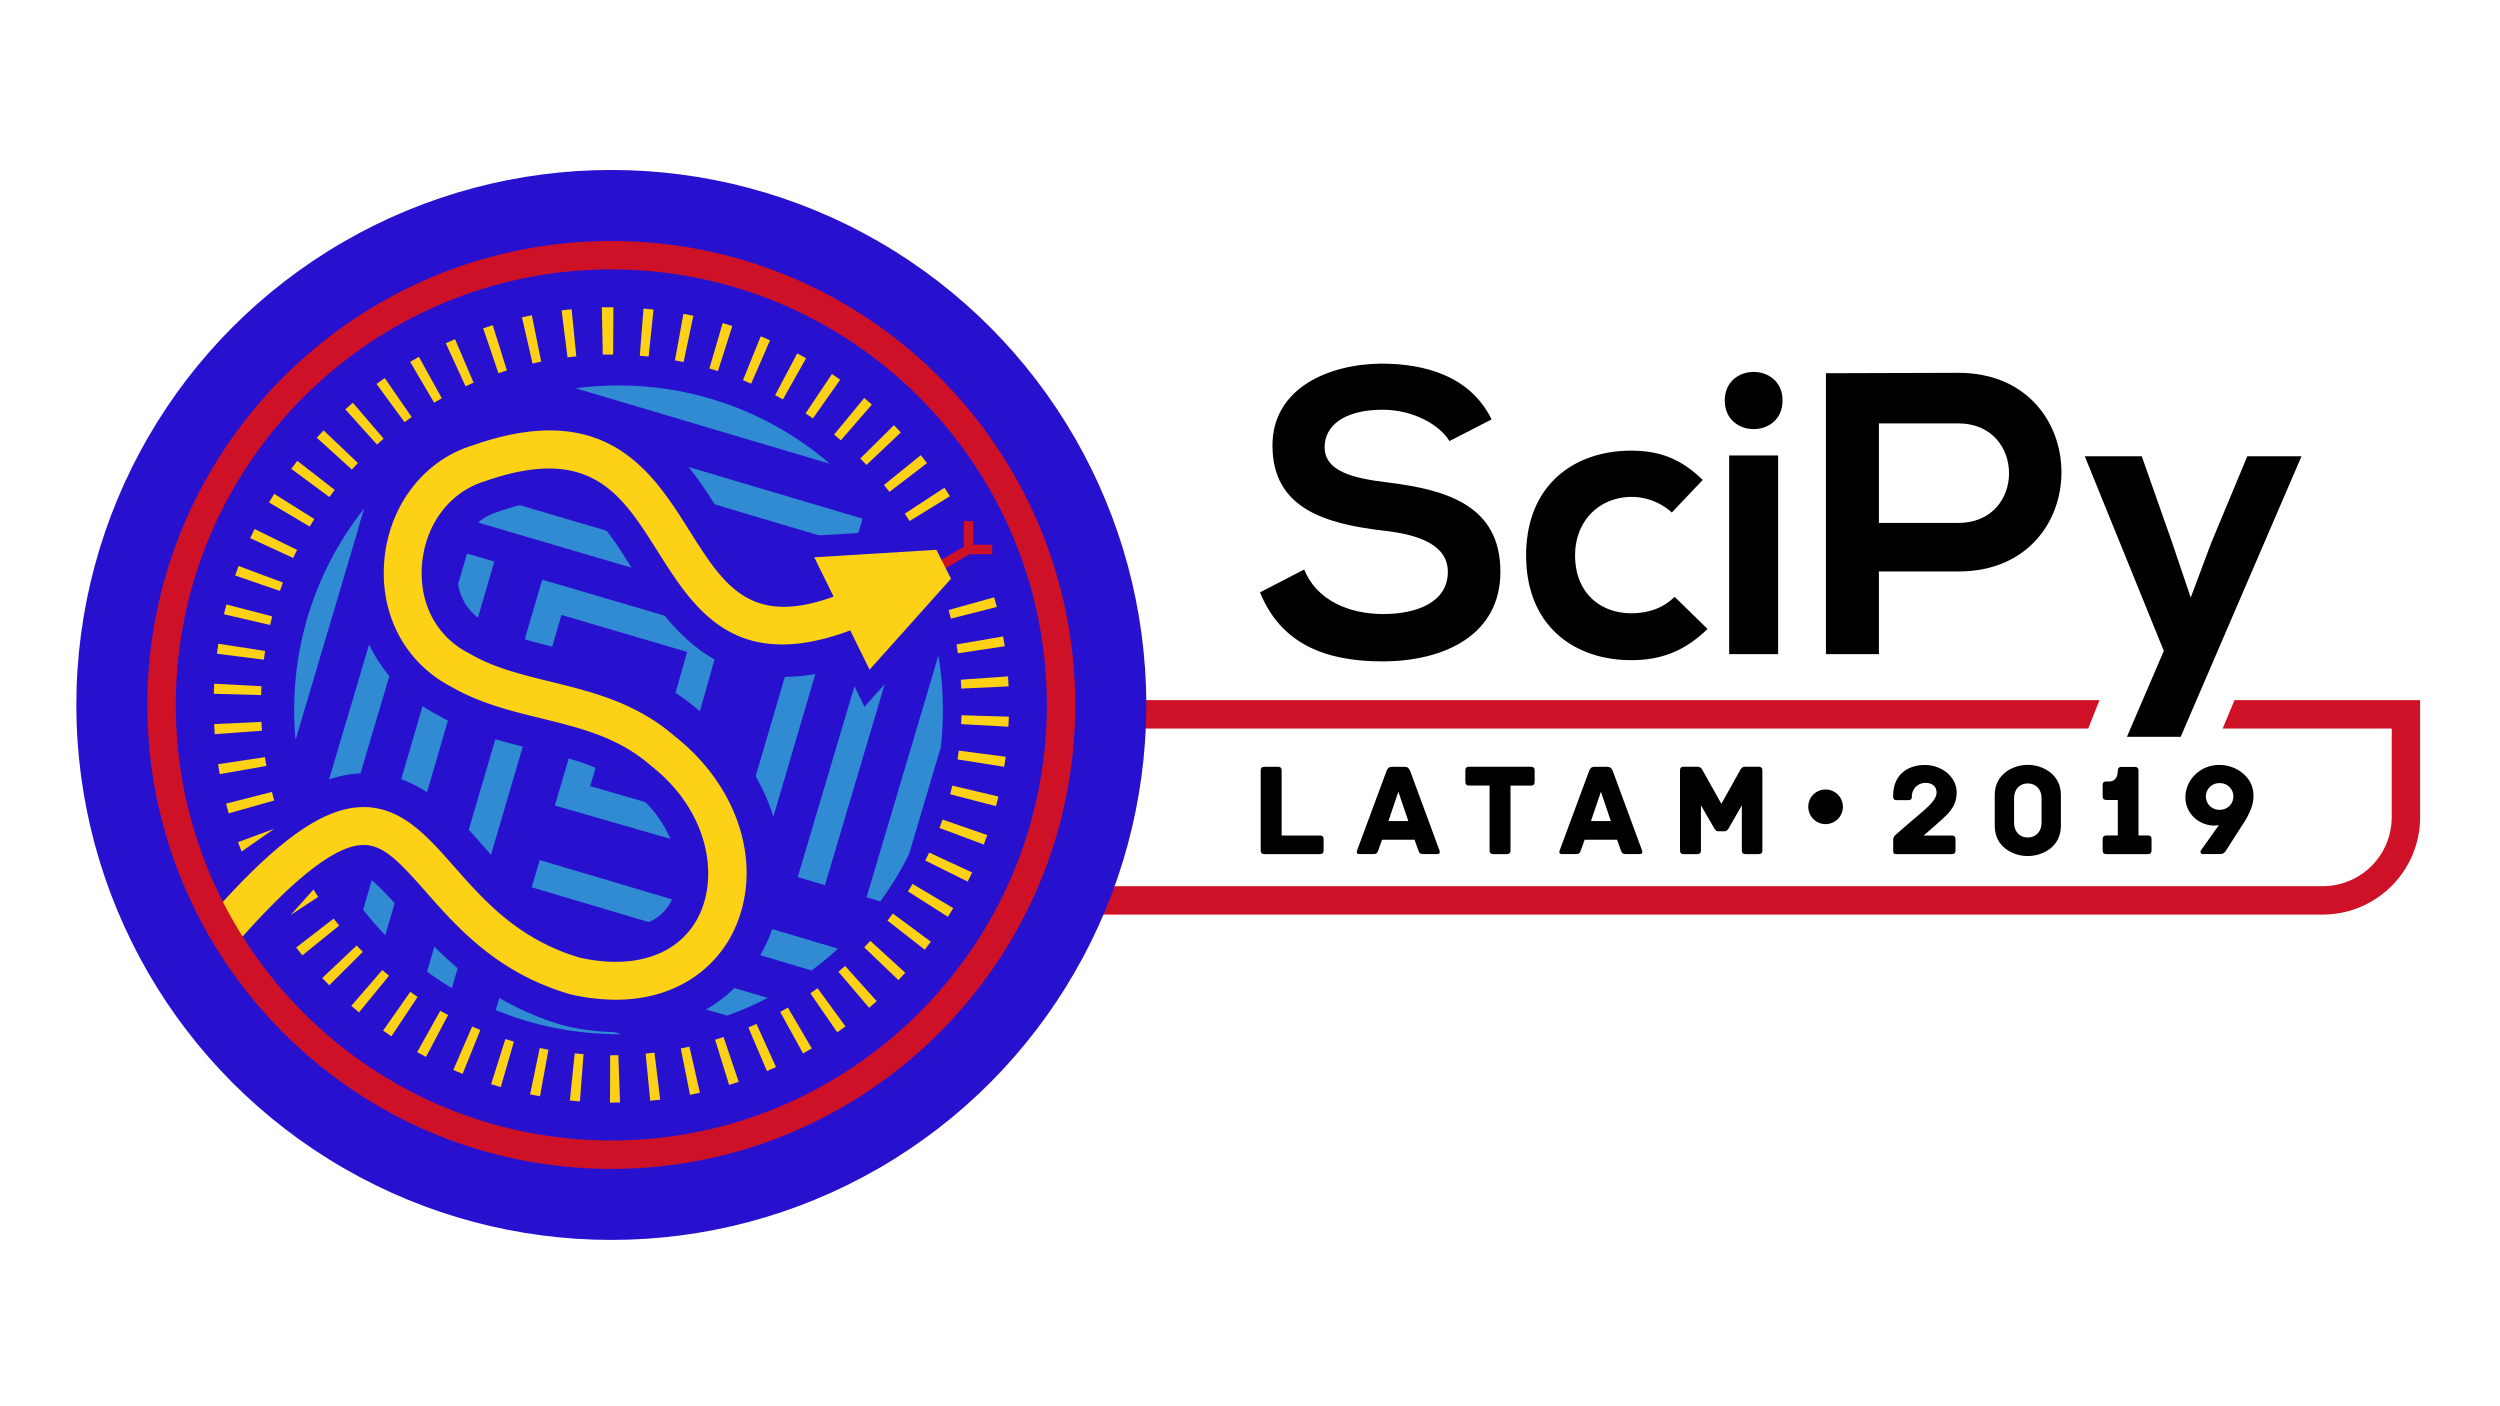 <svg id="Layer_1" data-name="Layer 1" xmlns="http://www.w3.org/2000/svg" xmlns:xlink="http://www.w3.org/1999/xlink" viewBox="0 0 1920 1080"><defs><style>.cls-1{fill:none;}.cls-2{fill:#ce1126;}.cls-3{fill:#2811ce;}.cls-4{clip-path:url(#clip-path);}.cls-5{fill:#308bd3;}.cls-6{fill:#fcd116;}</style><clipPath id="clip-path"><circle class="cls-1" cx="475.03" cy="545.14" r="249.11"/></clipPath></defs><title>SciPy Logo</title><path class="cls-2" d="M1783.84,702.39H782.4V537.7h830l-8.64,21.82H804.21V680.58h979.63a53,53,0,0,0,53-53V559.52H1707l9.09-21.82h142.56v89.91A74.86,74.86,0,0,1,1783.84,702.39Z"/><path d="M1016.53,644.62V653c0,1.83-.61,2.95-3,2.95H971.22c-2.34,0-3-1.12-3-2.95V591.88c0-2.34,1.12-3,3-3H981.3c1.83,0,3,.61,3,3v49.79h29.32C1015.92,641.67,1016.53,642.79,1016.53,644.62Z"/><path d="M1103.77,655.92h-10.69c-2.24,0-3-.61-3.86-3l-2.86-8h-24.94l-2.85,8c-.82,2.44-1.63,3-3.87,3H1044c-2.24,0-2.24-1.62-1.73-2.85l22.6-61c.82-2.14,1.93-3.16,4.17-3.16h9.78c2.24,0,3.26,1,4.17,3.16l22.51,61C1106,654.3,1106,655.92,1103.77,655.92Zm-29.83-47.85-7.63,22.5h15.27Z"/><path d="M1178.6,591.88v8.45c0,1.84-.61,3-2.95,3h-15.58V653c0,2.34-1.12,2.95-3,2.95H1147c-1.84,0-3-.61-3-2.95V603.29H1128.4c-2.34,0-3-1.12-3-3v-8.45c0-1.83.61-3,3-3h47.25C1178,588.93,1178.6,590.05,1178.6,591.88Z"/><path d="M1259.33,655.92h-10.69c-2.24,0-3.05-.61-3.87-3l-2.85-8H1217l-2.86,8c-.81,2.44-1.62,3-3.86,3h-10.7c-2.24,0-2.24-1.62-1.73-2.85l22.61-61c.81-2.14,1.93-3.16,4.17-3.16h9.78c2.24,0,3.25,1,4.17,3.16l22.5,61C1261.57,654.3,1261.57,655.92,1259.33,655.92Zm-29.83-47.85-7.64,22.5h15.27Z"/><path d="M1353.5,591.78V653c0,2.34-1.12,2.95-3,2.95h-9.77c-1.84,0-3-.61-3-2.95V618.46l-10.18,17.81c-.51.82-1.43,2.14-3,2.14h-5.09c-1.53,0-2.34-1.32-2.85-2.14l-10.29-17.81V653c0,2.34-1.12,2.95-3,2.95h-10.08c-1.83,0-3-.61-3-2.95V591.78c0-1.83.61-2.95,3-2.95h10.08c3.46,0,3.87,2.24,4.68,3.46l14,25.05,14-25.05c.72-1.22,1.22-3.46,4.59-3.46h9.77C1352.89,588.83,1353.5,590,1353.5,591.78Z"/><path d="M1402,606.34a13.29,13.29,0,1,1-13.23,13.24A13.16,13.16,0,0,1,1402,606.34Z"/><path d="M1501.83,644.62V653c0,1.83-.61,2.95-2.95,2.95h-42.16c-2.34,0-2.75-.61-2.75-2.95v-7.53a5.14,5.14,0,0,1,1.84-4.28s8.65-7.63,18.53-16c6.51-5.6,12.93-11.1,12.93-16.4s-3.77-7.53-8.66-7.53a10.34,10.34,0,0,0-10.28,10.39c0,1.72-.51,2.85-2.65,2.85h-9c-2,0-2.75-.82-2.75-3.06,0-16.9,11.51-23.93,24.54-23.93,12.22,0,24.23,8.66,24.23,21.18,0,10.39-6.21,16-11.91,21.18-6,5.4-13.44,11.81-13.44,11.81h21.49C1501.22,641.67,1501.83,642.79,1501.83,644.62Z"/><path d="M1582.76,610.51v23.83c0,16.09-14.15,23.11-25.45,23.11s-25.35-7-25.35-23.11V610.51c0-16.08,14.15-23.11,25.35-23.11S1582.76,594.43,1582.76,610.51Zm-25.45-8.85c-6.21,0-10.49,4.58-10.49,11.09V632.1c0,6.52,4.28,11.1,10.49,11.1s10.59-4.58,10.59-11.1V612.75C1567.9,606.24,1563.52,601.66,1557.31,601.66Z"/><path d="M1652.39,644.62V653c0,1.83-.61,2.95-3,2.95h-31.56c-2.34,0-3-1.12-3-2.95v-8.35c0-1.83.61-3,3-3h8.65V614.38h-8.65c-2.34,0-3-1-3-3v-8.25c0-1.93.61-2.95,3-2.95h2.24c1.93,0,6.41-.92,6.41-8.55.11-2.14,1.23-2.65,3-2.65h9.87c1.73,0,2.85.51,3,2.65v50h7.12C1651.78,641.67,1652.39,642.79,1652.39,644.62Z"/><path d="M1729,620.59a58.23,58.23,0,0,1-6.72,12.73l-12.62,19.75a5.12,5.12,0,0,1-4.89,2.85h-12.93c-1.83,0-2.34-1.83-1.32-3.15l13.64-19.14a22.76,22.76,0,0,1-3.66.4c-11.71,0-22.1-9.36-22.1-21.58,0-13.75,11.61-25,26-25,12.63,0,26.27,8.86,26.27,23.52A28.76,28.76,0,0,1,1729,620.59Zm-24.33-19.14a10.24,10.24,0,1,0,0,20.47,10.24,10.24,0,1,0,0-20.47Z"/><path d="M1062,314.68c-30.2,0-44.69,12.64-44.69,28.67,0,18.8,22.19,24,48.08,27.12,45,5.55,86.92,17.26,86.92,68.73,0,48.09-42.53,68.74-90.61,68.74-44.08,0-78-13.57-94-53l33.9-17.57c9.56,23.74,34.52,34.22,60.72,34.22,25.58,0,49.62-8.94,49.62-32.37,0-20.34-21.26-28.66-49.93-31.74-44.07-5.24-84.76-16.95-84.76-65.34,0-44.39,43.77-62.57,83.53-62.88,33.6,0,68.43,9.55,84.76,42.84l-32.36,16.65C1105.8,326.4,1085.46,314.68,1062,314.68Z"/><path d="M1252.82,507c-44.07,0-80.75-26.51-80.75-80.44s36.68-80.45,80.75-80.45c21.58,0,38.22,6.17,54.86,22.5l-23.73,25a46.11,46.11,0,0,0-30.51-12c-25.28,0-43.77,18.49-43.77,45,0,29,19.73,44.38,43.15,44.38,12,0,24-3.39,33.29-12.64L1311.38,483C1293.82,500.23,1275.32,507,1252.82,507Z"/><path d="M1369,307.6c0,29.28-44.38,29.28-44.38,0S1369,278.32,1369,307.6Zm-41,194.79h37.6V349.82H1328Z"/><path d="M1504,438.9h-61v63.49h-40.68V286.64c33.9,0,67.8-.31,101.71-.31C1609.43,286.33,1609.73,438.9,1504,438.9Zm0-37.3c52.09,0,51.78-76.44,0-76.44h-61V401.6Z"/><path d="M1674.77,565.88h-41.3l28.35-66-60.71-149.48h43.76L1668,416.09l14.48,42.84L1698.19,417l27.74-66.57h41.61Z"/><circle class="cls-3" cx="469.48" cy="541.4" r="410.86"/><g class="cls-4"><rect class="cls-5" x="672.71" y="468.02" width="21.82" height="567.76" transform="translate(-231.83 1193.1) rotate(-73.46)"/><rect class="cls-5" x="657.16" y="520.89" width="21.82" height="567.76" transform="matrix(0.28, -0.96, 0.96, 0.28, -293.63, 1216.01)"/><rect class="cls-5" x="641.62" y="573.77" width="21.82" height="567.76" transform="translate(-355.43 1238.92) rotate(-73.45)"/><rect class="cls-5" x="626.08" y="626.64" width="21.82" height="567.76" transform="translate(-417.23 1261.84) rotate(-73.45)"/><rect class="cls-5" x="610.53" y="679.51" width="21.82" height="567.76" transform="translate(-479.03 1284.75) rotate(-73.45)"/><polygon class="cls-5" points="583.15 663.95 426.14 618.65 449.15 540.39 470.08 546.54 453.25 603.77 568.34 636.97 616.09 474.52 -6.72 291.42 -0.58 270.49 643.18 459.74 583.15 663.95"/><polygon class="cls-5" points="248.13 1095.12 227.19 1088.97 416.46 445.22 554.59 485.82 532.66 563.32 511.67 557.38 527.72 500.67 431.23 472.3 248.13 1095.12"/><rect class="cls-5" x="438.5" y="-167.32" width="21.82" height="567.76" transform="translate(209.7 514.16) rotate(-73.45)"/><rect class="cls-5" x="422.96" y="-114.45" width="21.82" height="567.76" transform="translate(147.9 537.08) rotate(-73.45)"/><rect class="cls-5" x="407.41" y="-61.58" width="21.82" height="567.76" transform="translate(86.1 559.99) rotate(-73.45)"/><rect class="cls-5" x="391.87" y="-8.71" width="21.82" height="567.76" transform="translate(24.3 582.91) rotate(-73.46)"/><rect class="cls-5" x="376.33" y="44.16" width="21.82" height="567.76" transform="translate(-37.49 605.82) rotate(-73.46)"/><rect class="cls-5" x="631.62" y="455.88" width="567.76" height="21.81" transform="translate(207.23 1211.36) rotate(-73.45)"/><rect class="cls-5" x="578.75" y="440.34" width="567.76" height="21.81" transform="matrix(0.28, -0.96, 0.96, 0.28, 184.32, 1149.57)"/><rect class="cls-5" x="525.88" y="424.8" width="567.76" height="21.81" transform="translate(161.41 1087.77) rotate(-73.45)"/><rect class="cls-5" x="473" y="409.25" width="567.76" height="21.81" transform="translate(138.5 1025.97) rotate(-73.45)"/><rect class="cls-5" x="420.13" y="393.71" width="567.76" height="21.81" transform="translate(115.59 964.18) rotate(-73.45)"/><rect class="cls-5" x="6.19" y="693.72" width="567.76" height="21.81" transform="matrix(0.28, -0.96, 0.96, 0.28, -467.99, 781.92)"/><rect class="cls-5" x="-46.68" y="678.18" width="567.76" height="21.81" transform="translate(-490.91 720.13) rotate(-73.45)"/><polygon class="cls-5" points="113.94 948.77 93.03 942.55 265.91 360.6 286.92 366.46 113.94 948.77"/><rect class="cls-5" x="-152.43" y="647.09" width="567.76" height="21.81" transform="translate(-536.72 596.54) rotate(-73.45)"/><rect class="cls-5" x="-205.3" y="631.55" width="567.76" height="21.81" transform="translate(-559.63 534.74) rotate(-73.45)"/></g><g id="path17"><path class="cls-3" d="M474.82,792.68A182.22,182.22,0,0,1,434.6,788l-2.36-.61C369.68,769.09,335,729.72,309.62,701c-7.77-8.82-23.94-27.15-28.54-27.15-2.08,0-22,2-81.39,70.24L183,763.26l-60.34-52.51,16.71-19.2c60.3-69.29,101.29-97.6,141.48-97.72,41,0,66.38,28.81,88.79,54.24,21.77,24.69,44.27,50.22,83.85,62.14,15.19,3.27,49.85,7.38,62.54-19.26,10-21.11,3.08-57.44-29.66-83.16l-1.1-.9c-20.51-17.94-45.29-24-74-31.07-23.53-5.77-50.17-12.31-74.93-26.53-44.48-23.22-69.26-69.79-64.71-121.7,4.58-52.34,38-95.57,85.2-110.27,121.27-42.49,168.06,31.8,196,76.19,30.77,48.82,42.28,67.1,127.22,17.17L702,397.78l40.54,69-21.94,12.9c-49.35,29-88,40.16-118.8,40.16-63.93,0-94.15-48-116.63-83.62C458,393,444.31,371.3,382.35,393.12l-1,.32c-16.51,5.07-28.32,21.22-30.06,41.13s6.44,35.84,22.44,44l1.4.75c15.58,9.09,33.93,13.59,55.18,18.81,33.68,8.26,71.82,17.63,106.26,47.4,58.67,46.62,79.9,120.47,51.63,179.82C568.14,767.51,525.75,792.68,474.82,792.68Z"/></g><polygon class="cls-3" points="728.74 405.05 600.25 412.93 663.94 542.83 749.63 446.61 728.74 405.05"/><g id="path13"><polygon class="cls-2" points="723.32 438.01 719.7 431.71 740.24 419.88 740.24 400.17 747.51 400.17 747.51 418.35 762.05 418.35 762.05 425.62 744.85 425.62 723.32 438.01"/></g><g id="path17-2" data-name="path17"><path class="cls-6" d="M473,767.8a156.2,156.2,0,0,1-34.59-4.1l-.86-.22c-55.49-16.19-86.09-50.89-110.66-78.77-20.14-22.84-32.29-35.77-47.63-35.77h-.09c-21.42.07-54.3,25.91-100.5,79l-21.95-19.1c54.2-62.27,90.79-88.88,122.36-89h.18c29.23,0,48.76,22.16,69.44,45.62,23.18,26.29,49.44,56.08,96.57,70,43.11,9.65,77.46-2.65,91.89-33,14.66-30.78,6.69-79.87-36.91-114.12l-.6-.5c-24.64-21.57-53.54-28.66-84.14-36.17-23.11-5.67-47-11.54-68.75-24.14-35.49-18.31-55.25-55.49-51.6-97.16,3.7-42.16,30.32-76.82,67.84-88.31C465.45,306,501,362.36,529.54,407.66c32.2,51.07,55.44,88,161.64,25.53l14.75,25.08C575.42,535,538,475.59,504.93,423.17c-27.75-44-51.71-82-132.82-53.48-26.7,8.19-45.3,32.94-47.95,63.23s10.88,56,36.21,68.9l.71.39c18.2,10.62,39.18,15.77,61.38,21.22,32.53,8,66.17,16.24,96.08,42.28,49.66,39.2,68.12,100.53,44.9,149.27C550.36,742.45,520.44,767.79,473,767.8Z"/></g><g id="path19"><path class="cls-6" d="M625.35,428l42.49,86.3,62.53-69.86-11.21-22.2Z"/></g><g id="circle15"><path class="cls-2" d="M469.48,897.72C273,897.72,113.16,737.87,113.16,541.4S273,185.08,469.48,185.08,825.8,344.93,825.8,541.4,666,897.72,469.48,897.72Zm0-690.82C285,206.9,135,357,135,541.4S285,875.9,469.48,875.9,804,725.84,804,541.4,653.92,206.9,469.48,206.9Z"/></g><g id="circle15-2" data-name="circle15"><path class="cls-6" d="M476.19,846.74h-.58c-2.39,0-4.76.07-7.13.07l.14-36.37q3.12,0,6.26-.05Zm23.18-1.37-3.54-36.19q3.41-.33,6.8-.75l4.4,36.1C504.49,844.84,501.94,845.11,499.37,845.37Zm-54,.51q-3.87-.3-7.71-.7L441.39,809c2.25.23,4.51.44,6.78.61Zm84.57-5-7.1-35.67c2.23-.43,4.43-.91,6.63-1.41l8.07,35.45C535,839.78,532.45,840.32,529.91,840.83Zm-115.24,1.08c-2.54-.46-5.07-1-7.58-1.48l7.39-35.6c2.23.47,4.46.9,6.7,1.31Zm145.26-8.72-10.76-34.73q3.26-1,6.48-2.09l11.63,34.45C564.85,831.64,562.39,832.43,559.93,833.19Zm-175.37,1.66q-3.74-1.08-7.42-2.24l10.95-34.67c2.18.68,4.36,1.35,6.56,2ZM589,822.56,574.73,789.1c2.09-.89,4.16-1.8,6.23-2.74l15,33.1Q592.51,821.05,589,822.56Zm-233.7,2.18c-2.41-1-4.79-2-7.16-3l14.47-33.35c2.08.91,4.18,1.78,6.29,2.63ZM616.73,809l-17.54-31.85q3-1.63,5.9-3.34l18.37,31.37C621.24,806.52,619,807.8,616.73,809ZM327.18,811.7c-2.28-1.2-4.55-2.44-6.8-3.69l17.76-31.73q3,1.66,6,3.26ZM643,792.79l-20.63-29.94c1.86-1.28,3.7-2.59,5.51-3.91l21.46,29.35Q646.18,790.59,643,792.79Zm-342.4,3.1q-3.21-2.14-6.38-4.36l20.88-29.77q2.79,2,5.64,3.85ZM667.49,774l-23.57-27.69q2.6-2.21,5.11-4.47l24.29,27.05C671.41,770.56,669.46,772.27,667.49,774ZM275.74,777.5q-3-2.46-5.94-5L293.59,745q2.57,2.22,5.19,4.37ZM690,752.71l-26.27-25.13c1.58-1.65,3.13-3.32,4.67-5l26.86,24.5C693.52,749,691.76,750.85,690,752.71Zm-437.14,4c-1.82-1.83-3.62-3.69-5.39-5.56l26.44-25c1.55,1.65,3.13,3.27,4.73,4.88Zm457.36-27.33L681.58,707c1.4-1.78,2.77-3.59,4.12-5.41l29.21,21.64C713.37,725.27,711.81,727.33,710.21,729.36Zm-478,4.32q-2.41-3-4.77-6l28.79-22.2c1.39,1.8,2.81,3.59,4.24,5.36ZM728,704.11l-30.69-19.49c1.21-1.9,2.38-3.83,3.54-5.77l31.24,18.61C730.73,699.7,729.37,701.91,728,704.11Zm-504.81-1.4c3.44-3.63,17.56-19.6,17.56-19.6,1.18,1.92,2.4,3.82,3.64,5.7Zm520-25.64-32.57-16.16q1.51-3.06,3-6.17l33,15.36C745.44,672.44,744.32,674.77,743.18,677.07Zm-544.85,5q-1.79-3.43-3.47-6.91l32.68-15.92c1,2,2,4,3,6Zm557.19-33.46-34-12.73c.8-2.14,1.58-4.3,2.33-6.46l34.35,11.93Q756.88,645.05,755.52,648.65Zm-570,5.33c-.94-2.38-1.85-4.77-2.75-7.18l27.82-10.27C204.6,640.7,185.49,654,185.49,654Zm579.42-34.82L729.74,610c.57-2.2,1.12-4.4,1.64-6.62l35.4,8.34Q765.88,615.43,764.91,619.16Zm-589.34,5.53c-.71-2.48-1.37-5-2-7.46l35.23-9c.56,2.21,1.15,4.4,1.77,6.59Zm595.65-35.76-35.91-5.68q.53-3.33,1-6.71l36.05,4.7C772,583.81,771.62,586.38,771.22,588.93Zm-602.54,5.62q-.66-3.79-1.24-7.62l36-5.4c.34,2.26.7,4.51,1.1,6.74Zm605.76-36.41-36.3-1.95q.18-3.39.28-6.83l36.35,1.08C774.69,553,774.59,555.58,774.44,558.14Zm-609.55,5.74q-.3-3.87-.47-7.75l36.32-1.68q.16,3.4.4,6.78Zm573.36-35c-.11-2.29-.25-4.56-.4-6.83l36.27-2.55c.18,2.56.33,5.12.44,7.7Zm-537.73,5-36.35-1c.07-2.59.17-5.18.31-7.75l36.31,1.94Q200.61,530.55,200.52,534Zm535.11-32.11c-.33-2.28-.7-4.55-1.08-6.8l35.83-6.16q.64,3.76,1.21,7.56Zm-533,4.93-36.07-4.59c.33-2.57.7-5.14,1.09-7.69l35.93,5.56C203.22,502.3,202.9,504.53,202.62,506.78ZM730.3,475.13q-.84-3.35-1.76-6.64l35-9.77c.69,2.46,1.34,4.93,2,7.42ZM207.46,480,172,471.76c.59-2.52,1.2-5,1.85-7.52l35.2,9.13C208.52,475.56,208,477.77,207.46,480ZM215,453.83,180.6,442c.85-2.45,1.72-4.89,2.63-7.31l34.06,12.71C216.49,449.54,215.73,451.68,215,453.83Zm10.17-25.29-33-15.26c1.08-2.34,2.2-4.67,3.33-7l32.63,16.05C227.11,424.41,226.12,426.46,225.16,428.54Zm473.38-28.37q-1.77-2.88-3.63-5.71l30.43-19.91c1.41,2.16,2.8,4.35,4.16,6.55Zm-460.68,4.24-31.28-18.53q2-3.35,4-6.63l30.77,19.36Q239.6,401.49,237.86,404.41Zm445.22-26.64c-1.37-1.8-2.78-3.58-4.2-5.33l28.28-22.86c1.62,2,3.22,4,4.79,6.08ZM252.93,381.7,223.7,360.08q2.3-3.1,4.66-6.15l28.7,22.31Q255,379,252.93,381.7Zm412.55-24.63q-2.37-2.51-4.78-4.95l25.85-25.56c1.8,1.81,3.58,3.66,5.33,5.52ZM270.22,360.6l-26.94-24.42q2.58-2.85,5.24-5.64l26.36,25.06C273.3,357.25,271.75,358.91,270.22,360.6Zm375.55-22.45c-1.72-1.49-3.44-3-5.19-4.4l23.13-28.05c2,1.64,4,3.31,5.91,5Zm-356.26,3.24-24.32-27c1.91-1.72,3.85-3.42,5.8-5.09l23.65,27.61Q292,339.1,289.51,341.39Zm334.8-20.05q-2.79-2-5.62-3.86l20.22-30.23c2.14,1.44,4.27,2.9,6.37,4.38Zm-313.66,2.85-21.49-29.33q3.13-2.3,6.33-4.51l20.66,29.92Q313.38,322.19,310.65,324.19Zm290.63-17.41q-3-1.66-6-3.27l17-32.12c2.28,1.22,4.55,2.45,6.79,3.72Zm-267.89,2.46L315,277.88c2.23-1.3,4.46-2.58,6.72-3.83l17.59,31.82C337.3,307,335.33,308.09,333.39,309.24Zm243.5-14.6c-2.08-.91-4.18-1.8-6.29-2.65l13.65-33.7q3.6,1.47,7.16,3Zm-219.36,2-15.16-33.05c2.34-1.07,4.69-2.12,7.05-3.13l14.32,33.43C361.65,294.81,359.58,295.72,357.53,296.67ZM551.37,285c-2.17-.69-4.36-1.35-6.55-2L555,248.12c2.48.72,5,1.48,7.41,2.26Zm-168.59,1.59-11.67-34.43q3.64-1.23,7.32-2.39l10.87,34.7C387.11,285.18,384.94,285.88,382.78,286.61ZM525,278.07c-2.2-.47-4.42-.9-6.65-1.31L524.89,241c2.54.47,5.09,1,7.61,1.5Zm-116,1.11-8.12-35.45c2.51-.57,5-1.12,7.58-1.63l7.19,35.64C413.4,278.19,411.19,278.67,409,279.18Zm89.14-5.34q-3.37-.36-6.78-.63L494.22,237c2.59.2,5.15.44,7.71.71Zm-62.3.59-4.52-36.07c2.56-.33,5.12-.61,7.69-.87l3.59,36.19C440.32,273.9,438.06,274.15,435.82,274.43Zm35.08-2.08c-2.28,0-4.54,0-6.82,0l-1.16,0-.73-36.35,1.16,0q3.87-.08,7.73-.06Z"/></g></svg>